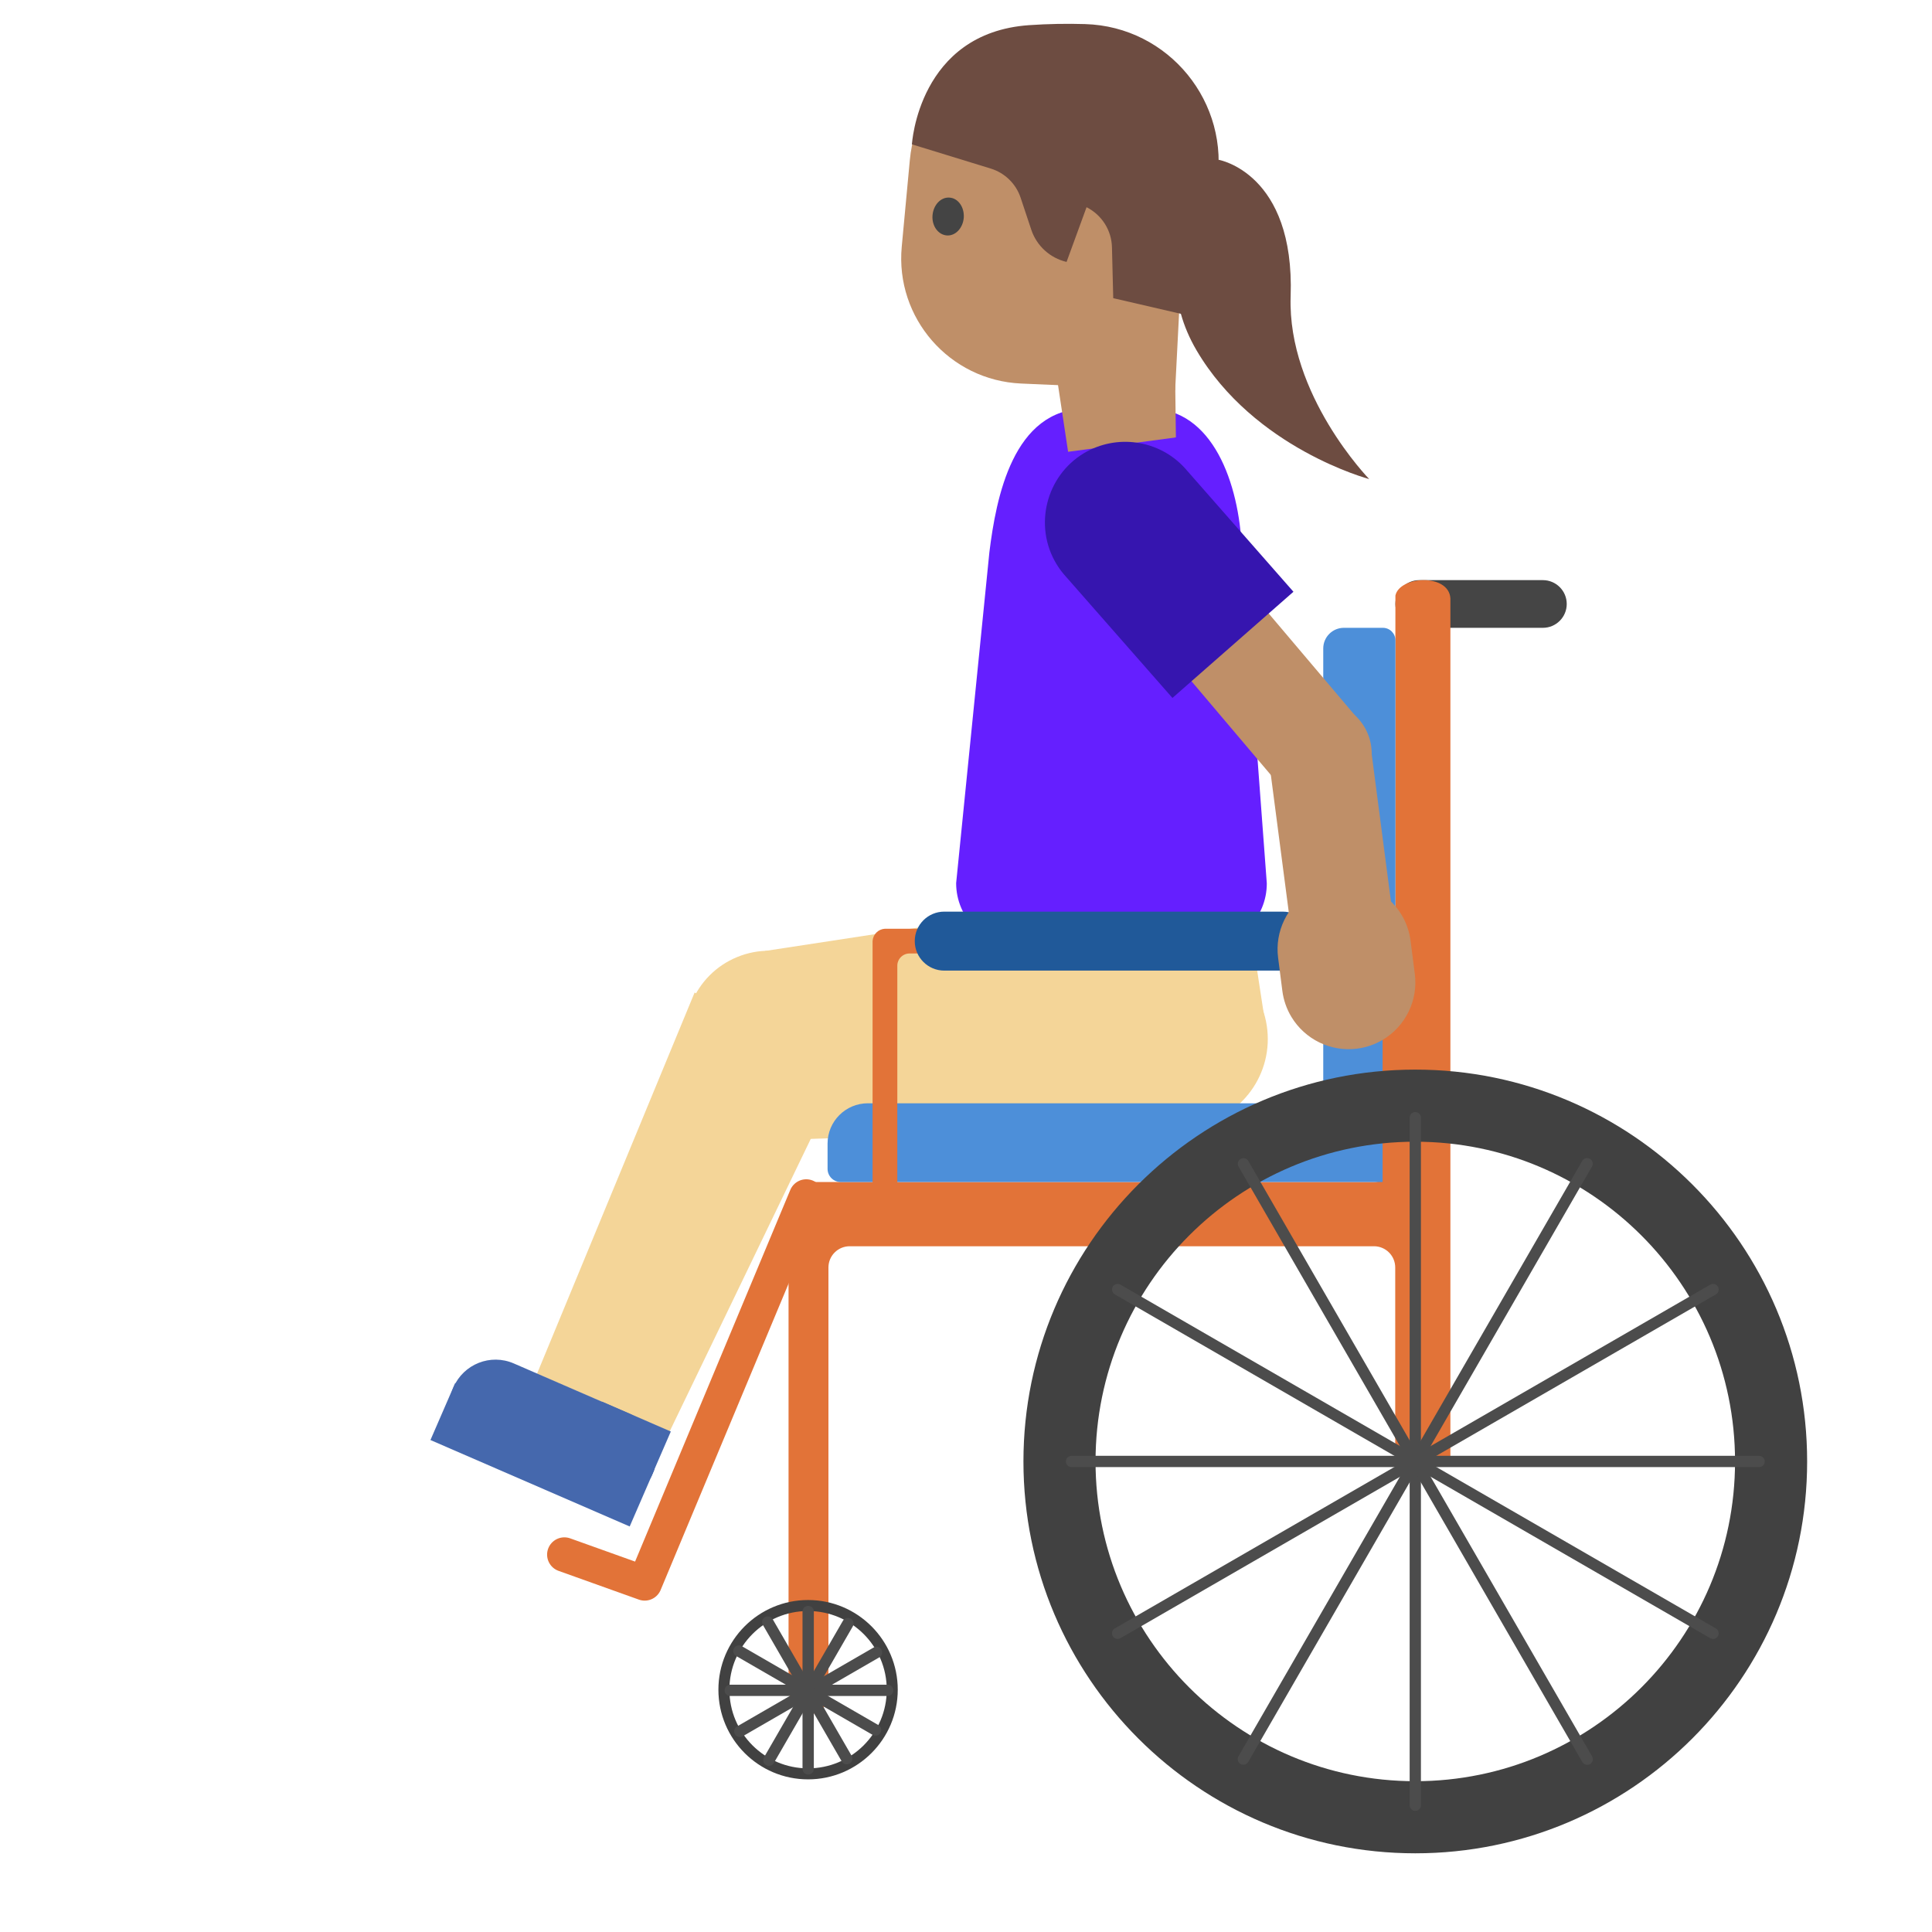 <?xml version="1.0" encoding="UTF-8" standalone="no"?>
<!DOCTYPE svg PUBLIC "-//W3C//DTD SVG 1.1//EN" "http://www.w3.org/Graphics/SVG/1.1/DTD/svg11.dtd">
<svg width="100%" height="100%" viewBox="0 0 128 128" version="1.1" xmlns="http://www.w3.org/2000/svg" xmlns:xlink="http://www.w3.org/1999/xlink" xml:space="preserve" xmlns:serif="http://www.serif.com/" style="fill-rule:evenodd;clip-rule:evenodd;stroke-linecap:round;stroke-linejoin:round;stroke-miterlimit:1.5;">
    <g transform="matrix(0.687,0.727,-0.727,0.687,75.484,-32.102)">
        <g transform="matrix(0.941,0.201,-0.201,0.941,27.819,-11.238)">
            <path d="M56.58,97.15L45.19,90.83L55.72,65.57L70.813,72.043L56.58,97.15Z" style="fill:rgb(244,213,152);fill-rule:nonzero;"/>
        </g>
        <g transform="matrix(0.921,0.637,-0.637,0.921,22.2,-54.07)">
            <circle cx="100.597" cy="62.284" r="5.219" style="fill:rgb(244,213,152);"/>
        </g>
        <g transform="matrix(1.026,0.71,-0.805,1.164,19.172,-82.362)">
            <rect x="97.204" y="60.409" width="7.987" height="8.265" style="fill:rgb(244,213,152);"/>
        </g>
    </g>
    <g transform="matrix(0.918,0,0,0.918,16.373,-4.391)">
        <path d="M69.01,73.11L55.76,73.11C53.242,73.11 51.17,71.038 51.17,68.52L53.57,44.63C54.05,40.75 55.26,34.27 60.55,34.27L65.13,34.27C69.69,34.27 71.59,39.66 71.79,44.41L73.59,68.53C73.6,71.05 71.55,73.11 69.01,73.11Z" style="fill:rgb(101,31,255);fill-rule:nonzero;"/>
    </g>
    <g transform="matrix(0.717,0,0,0.717,33.852,34.716)">
        <g transform="matrix(1,0,0,1,5.478,1.42109e-14)">
            <g transform="matrix(1.843,0,0,1.843,-39.878,-79.261)">
                <path d="M71.599,47.017C71.599,46.357 71.063,45.821 70.403,45.821L64.204,45.821C63.545,45.821 63.009,46.357 63.009,47.017C63.009,47.677 63.545,48.212 64.204,48.212L70.403,48.212C71.063,48.212 71.599,47.677 71.599,47.017Z" style="fill:rgb(69,69,69);"/>
            </g>
            <g transform="matrix(1.843,0,0,1.843,-39.878,-79.261)">
                <path d="M64.991,90.136C64.782,91.14 63.084,91.227 63,90C63,90 63,83.004 63,80.283C63,79.695 62.523,79.218 61.935,79.218C57.452,79.218 40.131,79.218 35.648,79.218C35.365,79.218 35.094,79.33 34.895,79.53C34.695,79.73 34.583,80 34.583,80.283C34.583,84.718 34.583,101.5 34.583,101.5C34.445,103.524 32.649,102.466 32.583,101.5L32.583,76.998C32.634,76.222 33.025,76.035 33.583,75.998C33.583,75.998 56.662,75.998 61.936,75.998C62.524,75.998 63,75.522 63,74.934C63.002,69.662 63.009,46.595 63.009,46.595C63.214,45.611 65.68,45.471 65.766,46.731L65.766,90C65.767,89.996 64.994,90.091 64.991,90.136Z" style="fill:rgb(226,115,56);fill-rule:nonzero;"/>
            </g>
            <g transform="matrix(1.843,0,0,1.843,-47.294,-70.73)">
                <g transform="matrix(0.562,0,0,0.562,13.982,41.746)">
                    <path d="M42,90C46.415,90 50,93.585 50,98C50,102.415 46.415,106 42,106C37.585,106 34,102.415 34,98C34,93.585 37.585,90 42,90ZM42,90.981C45.874,90.981 49.019,94.126 49.019,98C49.019,101.874 45.874,105.019 42,105.019C38.126,105.019 34.981,101.874 34.981,98C34.981,94.126 38.126,90.981 42,90.981Z" style="fill:rgb(65,65,65);"/>
                </g>
                <g transform="matrix(0.281,0,0,0.281,19.607,71.558)">
                    <path d="M64,75.963L64,104.037" style="fill:none;stroke:rgb(76,76,76);stroke-width:2.02;"/>
                </g>
                <g transform="matrix(0.244,0.141,-0.141,0.244,34.675,65.949)">
                    <path d="M64,75.963L64,104.037" style="fill:none;stroke:rgb(76,76,76);stroke-width:2.02;"/>
                </g>
                <g transform="matrix(0.141,0.244,-0.244,0.141,50.528,68.626)">
                    <path d="M64,75.963L64,104.037" style="fill:none;stroke:rgb(76,76,76);stroke-width:2.02;"/>
                </g>
                <g transform="matrix(7.80626e-17,0.281,-0.281,7.80626e-17,62.919,78.871)">
                    <path d="M64,75.963L64,104.037" style="fill:none;stroke:rgb(76,76,76);stroke-width:2.02;"/>
                </g>
                <g transform="matrix(-0.141,0.244,-0.244,-0.141,68.528,93.938)">
                    <path d="M64,75.963L64,104.037" style="fill:none;stroke:rgb(76,76,76);stroke-width:2.02;"/>
                </g>
                <g transform="matrix(-0.244,0.141,-0.141,-0.244,65.851,109.792)">
                    <path d="M64,75.963L64,104.037" style="fill:none;stroke:rgb(76,76,76);stroke-width:2.02;"/>
                </g>
            </g>
            <g transform="matrix(1.843,0,0,1.843,-39.878,-79.261)">
                <path d="M63.001,72.05C63.001,72.05 43.062,72.05 36.561,72.05C35.444,72.05 34.539,72.955 34.539,74.072C34.539,74.53 34.539,74.985 34.539,75.337C34.539,75.702 34.835,75.998 35.2,75.998C39.038,75.998 58.426,75.998 62.32,75.998C62.5,75.998 62.674,75.926 62.802,75.798C62.929,75.67 63.001,75.497 63.001,75.316C63.001,74.187 63.001,72.05 63.001,72.05Z" style="fill:rgb(77,143,217);"/>
            </g>
            <g transform="matrix(1.843,0,0,1.843,-39.878,-79.261)">
                <path d="M63.009,48.839C63.009,48.493 62.728,48.212 62.382,48.212C61.844,48.212 61.058,48.212 60.426,48.212C59.854,48.212 59.391,48.676 59.391,49.248C59.391,53.83 59.391,72.05 59.391,72.05L63.009,72.05C63.009,72.05 63.009,52.602 63.009,48.839Z" style="fill:rgb(77,143,217);"/>
            </g>
            <g transform="matrix(1.252,0,0,1,-7.342,0)">
                <path d="M66.843,37.408C67.289,37.51 67.608,37.774 67.645,38.542L67.645,60.802C67.585,61.997 65.908,62.566 65.82,60.802L65.82,39.685C65.82,39.685 36.467,39.685 30.907,39.685C30.667,39.685 30.438,39.805 30.268,40.017C30.099,40.229 30.004,40.516 30.004,40.816C30.004,45.196 30.004,60.802 30.004,60.802C29.888,63.105 28.238,61.996 28.178,60.802L28.178,38.542C28.208,37.927 28.589,37.437 29.091,37.399L66.733,37.399C66.769,37.402 66.806,37.405 66.843,37.408Z" style="fill:rgb(226,115,56);fill-rule:nonzero;"/>
            </g>
            <g transform="matrix(1.355,0,0,1,-13.393,-0.472)">
                <path d="M60.483,39.015C60.483,37.511 59.582,36.29 58.472,36.29L35.39,36.29C34.28,36.29 33.378,37.511 33.378,39.015C33.378,40.519 34.28,41.74 35.39,41.74L58.472,41.74C59.582,41.74 60.483,40.519 60.483,39.015Z" style="fill:rgb(32,89,153);"/>
            </g>
            <g transform="matrix(2.263,0,0,2.263,-66.747,-117.046)">
                <g transform="matrix(2,0,0,2,-20,-106)">
                    <path d="M42,90C46.415,90 50,93.585 50,98C50,102.415 46.415,106 42,106C37.585,106 34,102.415 34,98C34,93.585 37.585,90 42,90ZM42,91.472C45.603,91.472 48.528,94.397 48.528,98C48.528,101.603 45.603,104.528 42,104.528C38.397,104.528 35.472,101.603 35.472,98C35.472,94.397 38.397,91.472 42,91.472Z" style="fill:rgb(65,65,65);"/>
                </g>
                <path d="M64,75.963L64,104.037" style="fill:none;stroke:rgb(76,76,76);stroke-width:0.46;"/>
                <g transform="matrix(0.866,0.5,-0.5,0.866,53.574,-19.942)">
                    <path d="M64,75.963L64,104.037" style="fill:none;stroke:rgb(76,76,76);stroke-width:0.46;"/>
                </g>
                <g transform="matrix(0.5,0.866,-0.866,0.5,109.942,-10.426)">
                    <path d="M64,75.963L64,104.037" style="fill:none;stroke:rgb(76,76,76);stroke-width:0.46;"/>
                </g>
                <g transform="matrix(2.77556e-16,1,-1,2.77556e-16,154,26)">
                    <path d="M64,75.963L64,104.037" style="fill:none;stroke:rgb(76,76,76);stroke-width:0.46;"/>
                </g>
                <g transform="matrix(-0.5,0.866,-0.866,-0.5,173.942,79.574)">
                    <path d="M64,75.963L64,104.037" style="fill:none;stroke:rgb(76,76,76);stroke-width:0.46;"/>
                </g>
                <g transform="matrix(-0.866,0.5,-0.5,-0.866,164.426,135.942)">
                    <path d="M64,75.963L64,104.037" style="fill:none;stroke:rgb(76,76,76);stroke-width:0.46;"/>
                </g>
            </g>
        </g>
        <g transform="matrix(1,0,0,1,5.478,-6.001)">
            <path d="M21.807,68.146L6.88,103.889L-0.543,101.232" style="fill:none;stroke:rgb(226,115,56);stroke-width:3.19;"/>
        </g>
    </g>
    <g transform="matrix(-0.455,0.755,-0.755,-0.455,142.475,64.728)">
        <g transform="matrix(0.957,-0.1,0.1,0.957,14.823,14.973)">
            <g transform="matrix(0.677,-0.736,0.736,0.677,-67.32,53.02)">
                <circle cx="51.13" cy="93.56" r="6.54" style="fill:rgb(244,213,152);"/>
            </g>
            <g transform="matrix(-0.183,-0.983,0.983,-0.183,-47.222,146.219)">
                <path d="M51.386,126.289L40.223,124.539L44.65,92.62L57.46,95.571L51.386,126.289Z" style="fill:rgb(244,213,152);fill-rule:nonzero;"/>
            </g>
        </g>
        <g transform="matrix(-0.274,-0.922,0.922,-0.274,-9.695,158.6)">
            <path d="M47.52,126.55L37.85,125.03C36.112,124.759 34.816,123.247 34.816,121.488C34.816,121.301 34.831,121.114 34.86,120.93C35.17,118.97 37,117.63 38.96,117.94L48.63,119.46C50.59,119.77 51.93,121.6 51.62,123.56C51.315,125.504 49.465,126.853 47.52,126.55Z" style="fill:rgb(69,104,173);fill-rule:nonzero;"/>
            <path d="M34.907,120.575L51.672,123.209L50.919,128L34.154,125.366L34.907,120.575Z" style="fill:rgb(69,104,173);fill-rule:nonzero;"/>
            <path d="M46.38,119.101L52.169,120.011L51.557,123.903L45.768,122.993L46.38,119.101Z" style="fill:rgb(69,104,173);fill-rule:nonzero;"/>
        </g>
    </g>
    <g transform="matrix(0.918,0,0,0.918,16.373,-4.391)">
        <path d="M66.9,26.13L67.03,36.35L59.25,37.39L56.22,17.31L66.9,26.13Z" style="fill:#bf8f68;fill-rule:nonzero;"/>
    </g>
    <g transform="matrix(0.916,-0.063,0.063,0.916,14.697,-0.315)">
        <g>
            <path d="M68.71,16.23L66.67,33.16L55.62,31.91C50.48,31.33 46.87,26.57 47.7,21.47L48.71,15.28C49.64,9.56 55.3,5.89 60.9,7.38L63.12,7.97C66.77,8.95 69.16,12.47 68.71,16.23Z" style="fill:#bf8f68;fill-rule:nonzero;"/>
            <path d="M67.72,27.76L62.67,26.22L62.83,22.56C62.89,21.33 62.26,20.17 61.2,19.54L59.49,23.38C58.32,23.02 57.417,22.075 57.11,20.89L56.5,18.53C56.236,17.508 55.494,16.673 54.51,16.29L48.94,14.15C48.94,14.15 49.95,6.16 57.96,6.15C59.34,6.15 60.7,6.22 62,6.35C68.02,6.94 72.11,12.74 70.67,18.61C69.92,21.74 68.93,24.79 67.72,27.76Z" style="fill:#6d4c41;fill-rule:nonzero;"/>
            <path d="M70.94,16.78C70.94,16.78 76.37,18.09 75.45,26.97C74.72,34.05 80.2,40.51 80.2,40.51C80.2,40.51 72.08,37.75 68.41,30.39C64.74,23.03 70.94,16.78 70.94,16.78Z" style="fill:#6d4c41;fill-rule:nonzero;"/>
        </g>
        <path d="M52.31,19.68C52.2,20.43 51.62,20.97 51,20.88C50.38,20.79 49.96,20.12 50.07,19.37C50.18,18.62 50.76,18.08 51.38,18.17C52,18.25 52.41,18.93 52.31,19.68" style="fill:rgb(68,68,68);fill-rule:nonzero;"/>
    </g>
    <g transform="matrix(0.787,-0.473,0.473,0.787,5.01,30.534)">
        <path d="M69.732,63.733L62.418,64.924L60.01,50.13L67.324,48.94L69.732,63.733Z" style="fill:#bf8f68;fill-rule:nonzero;"/>
    </g>
    <g transform="matrix(0.031,-0.918,0.918,0.031,26.33,108.56)">
        <circle cx="66.05" cy="64.33" r="3.75" style="fill:#bf8f68;"/>
    </g>
    <g transform="matrix(0.787,-0.473,0.473,0.787,5.01,30.534)">
        <path d="M59.02,55.43L70.45,53.36L68.33,41.67C67.788,38.967 65.392,37.004 62.635,37.004C59.448,37.004 56.826,39.626 56.826,42.813C56.826,43.123 56.85,43.433 56.9,43.74L59.02,55.43Z" style="fill:rgb(54,21,175);fill-rule:nonzero;"/>
    </g>
    <g transform="matrix(0.787,-0.473,0.473,0.787,5.01,30.534)">
        <path d="M64.284,77.709L57.492,74.746L62.565,63.114L69.357,66.077L64.284,77.709Z" style="fill:#bf8f68;fill-rule:nonzero;"/>
    </g>
    <g transform="matrix(0.787,-0.473,0.473,0.787,5.01,30.534)">
        <path d="M57.4,83.98C58.012,84.25 58.674,84.389 59.342,84.389C61.249,84.389 62.984,83.256 63.75,81.51L64.72,79.3C64.99,78.688 65.129,78.026 65.129,77.358C65.129,75.451 63.996,73.716 62.25,72.95C61.638,72.68 60.976,72.541 60.308,72.541C58.401,72.541 56.666,73.674 55.9,75.42L54.93,77.63C54.661,78.241 54.522,78.902 54.522,79.57C54.522,81.477 55.654,83.212 57.4,83.98Z" style="fill:#bf8f68;fill-rule:nonzero;"/>
    </g>
</svg>
